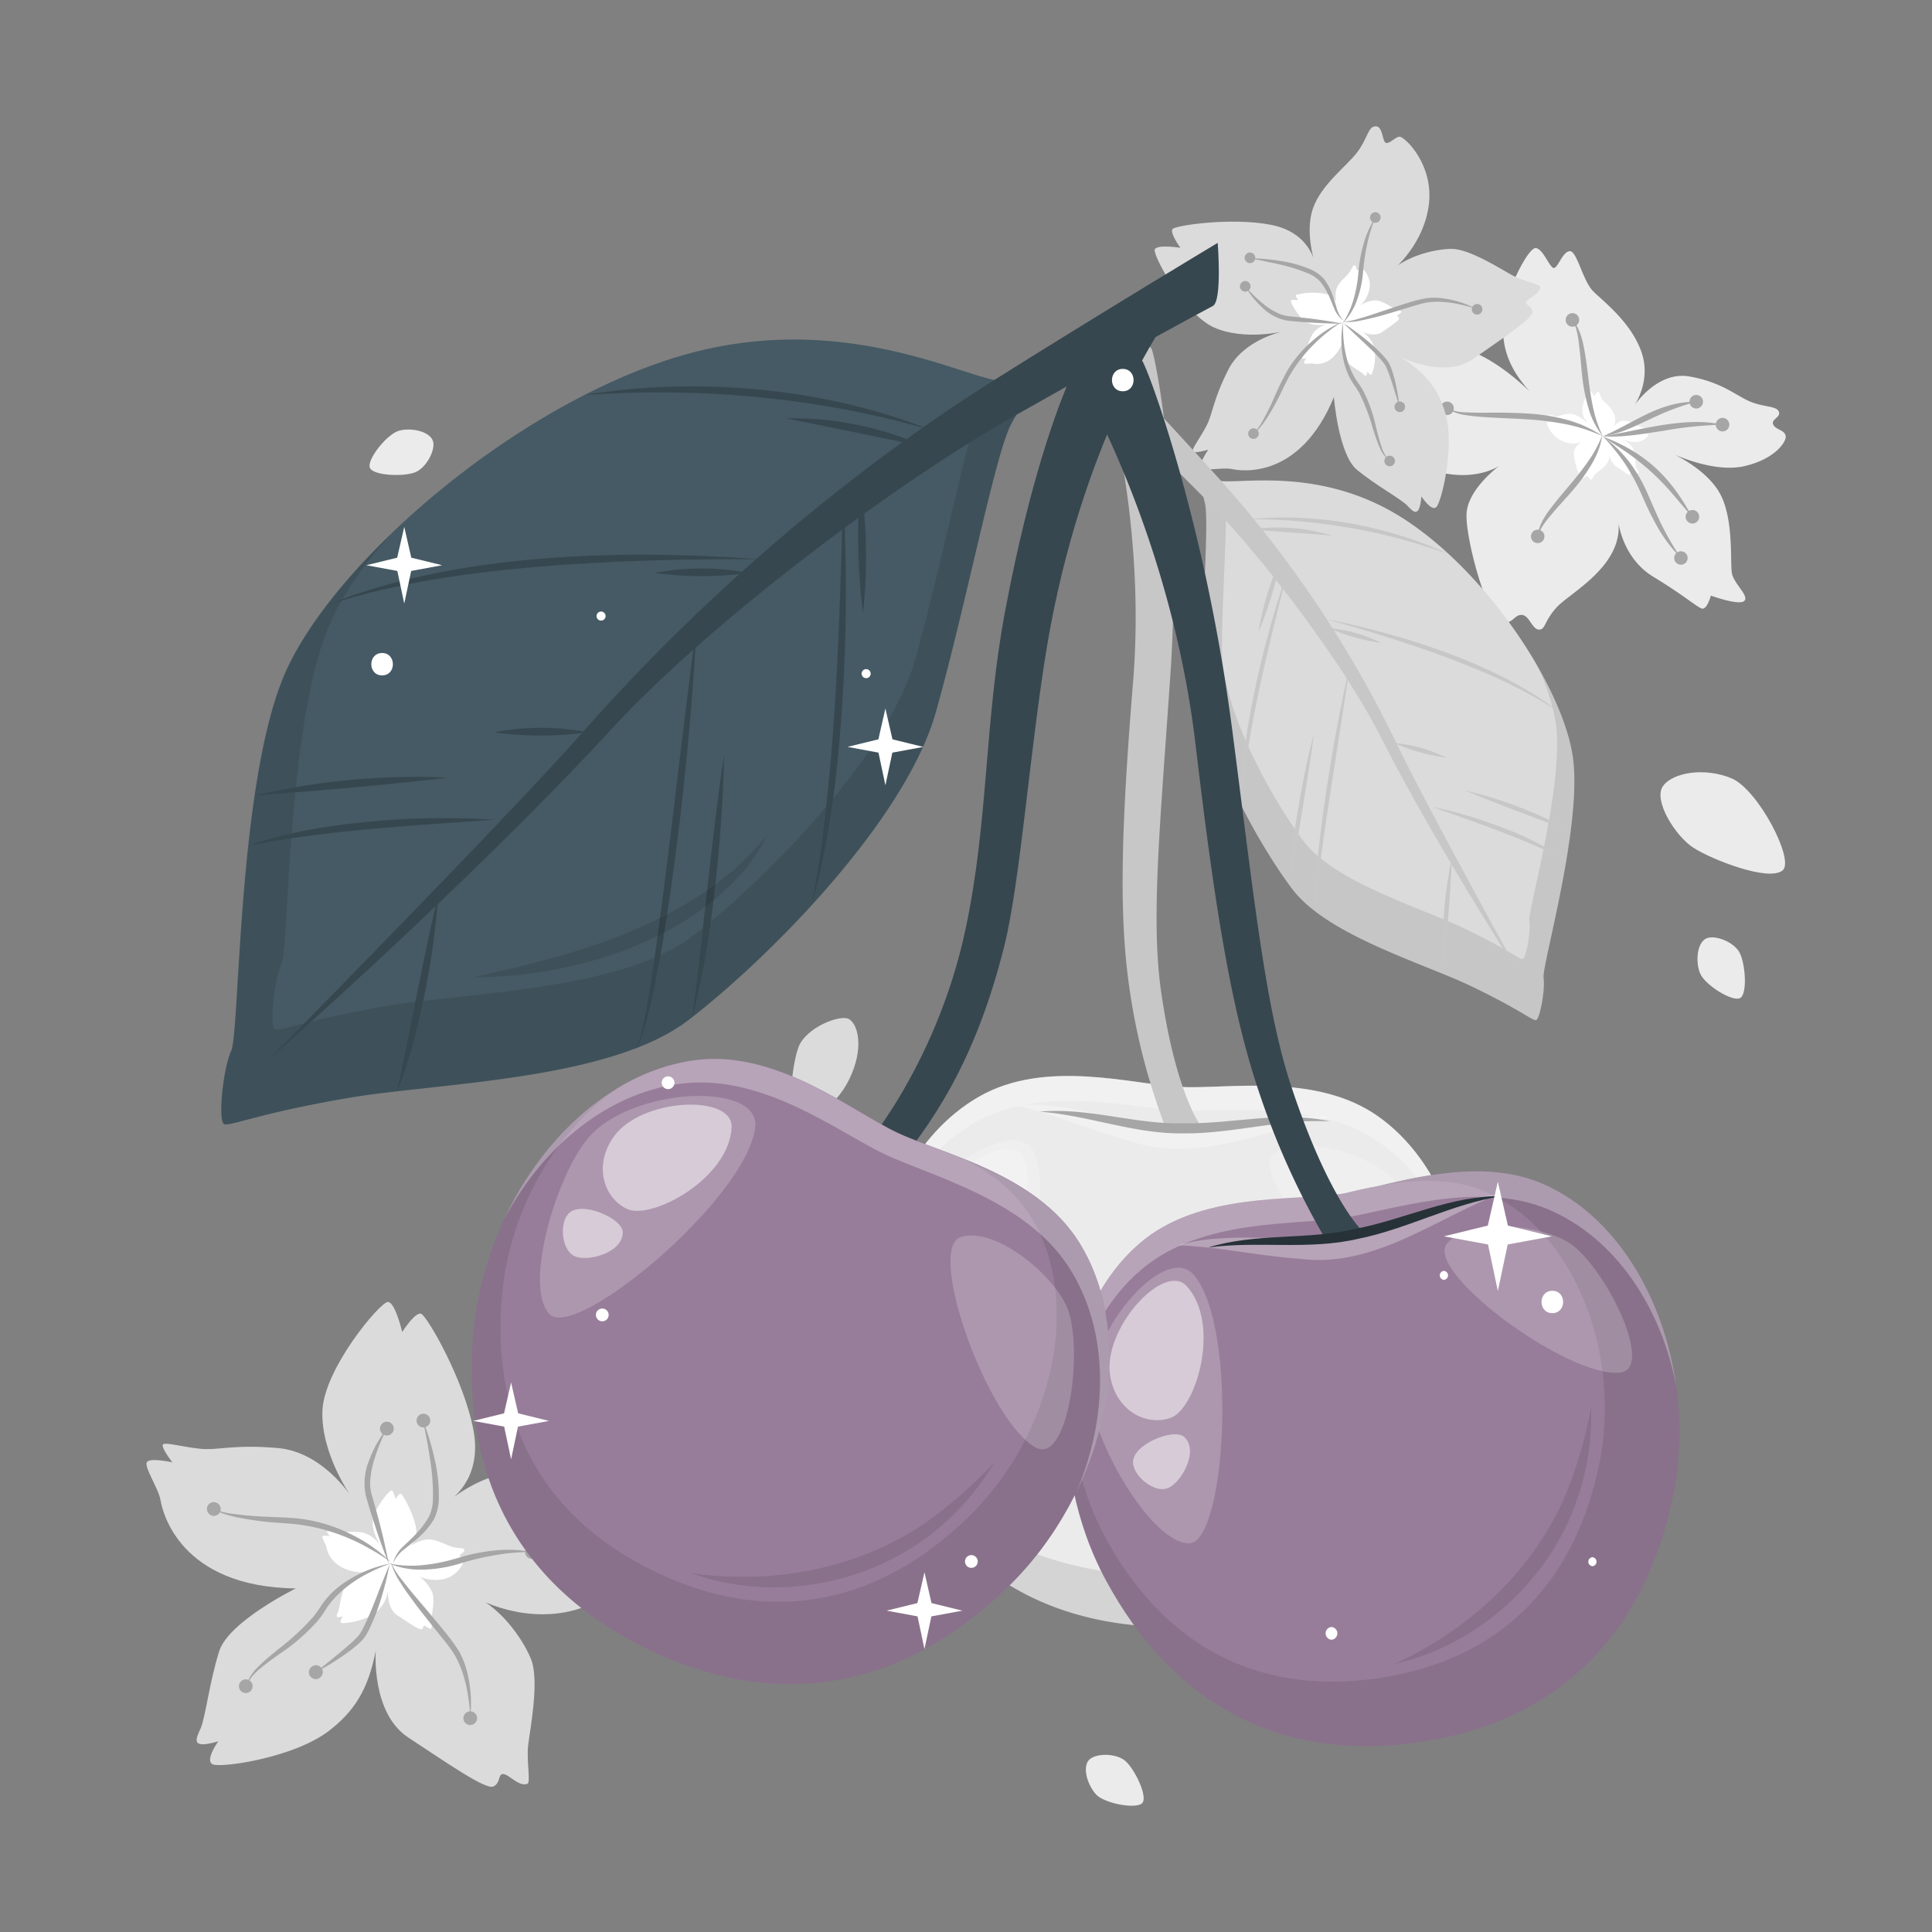 <svg xmlns="http://www.w3.org/2000/svg" viewBox="0 0 500 500"><rect x="0" y="0" width="500" height="500" fill="#808080" stroke="none"/><g id="freepik--background-complete--inject-366"><path d="M398.57,104s-7.86-8.68-16.35-12.47-16.64.39-21,1-7.89-2.3-9.45-1.52,2.68,7.31,2.68,7.31-5.87-.11-5.11,2.58A32.76,32.76,0,0,0,368,120.74c12.46,5.06,20-.17,20-.17s-8.19,6-8.46,12.44,5.05,25.61,8.4,27.43,3.58-1.16,5.69-1.3,2.79,3.65,4.58,3.79,1.31-2.13,4.73-5.83,16.76-10.43,15.95-21.68c0,0,1.1,9.08,9,13.86s11.3,7.87,12.59,8.22,2.3-3.36,2.3-3.36,7.27,2.66,8.63,1.38-2.66-4.42-3.18-7.11.5-13.38-2.82-20.13-12.51-10.85-12.51-10.85,10.44,5,18.4,3.24,11.19-6.39,10.82-7.92-2.5-1.47-3.2-2.86,2.08-1.87,1.43-3.38-3.85-1.08-7.46-2.6-7.24-5-15.67-6.48-14.35,7.67-14.35,7.67,4.6-6.35,1.94-14-9.74-13-12.46-15.68S408.1,64.84,406.25,65s-2.92,4-4,4.34-2.69-4.7-4.7-5.14-7.83,11.39-8.36,17.2S388.42,94.55,398.57,104Z" style="fill:#ebebeb"></path><path d="M411.77,110.38a14,14,0,0,0-3.8-2.9c-2-.88-3.87.09-4.89.24s-1.83-.54-2.19-.35.62,1.69.62,1.69-1.36,0-1.19.6a7.62,7.62,0,0,0,4.35,4.61c2.9,1.18,4.64,0,4.64,0s-1.91,1.39-2,2.9,1.18,6,2,6.37.84-.27,1.33-.3.64.85,1.06.88.31-.5,1.1-1.36,3.89-2.42,3.71-5a4.73,4.73,0,0,0,2.08,3.22c1.83,1.11,2.63,1.83,2.93,1.91s.53-.78.53-.78,1.69.61,2,.32-.62-1-.74-1.65.12-3.11-.66-4.68a6.6,6.6,0,0,0-2.9-2.52,8,8,0,0,0,4.27.75c1.85-.42,2.6-1.49,2.52-1.84s-.58-.34-.75-.67.49-.43.34-.78-.9-.25-1.74-.61a11.72,11.72,0,0,0-3.64-1.5c-2-.35-3.34,1.78-3.34,1.78a3.82,3.82,0,0,0,.46-3.26,9.65,9.65,0,0,0-2.9-3.64c-.63-.62-1-2.46-1.41-2.42s-.67.93-.93,1-.63-1.09-1.09-1.19-1.82,2.64-1.95,4S409.41,108.19,411.77,110.38Z" style="fill:#fff"></path><path d="M414.82,112.92a32.25,32.25,0,0,1-2.51-7.35c-.55-2.52-.93-5.08-1.24-7.66s-.62-5.19-1.12-7.8-1.21-5.31-3-7.31c1.28,2.32,1.52,4.92,1.83,7.49s.46,5.19.78,7.81a45.59,45.59,0,0,0,1.62,7.78A20.45,20.45,0,0,0,414.82,112.92Z" style="fill:#a6a6a6"></path><path d="M408.66,82.46a1.75,1.75,0,1,0-1.37,2.05A1.75,1.75,0,0,0,408.66,82.46Z" style="fill:#a6a6a6"></path><path d="M414.69,112.58a32.56,32.56,0,0,1-3.69,6.83c-1.47,2.12-3.09,4.14-4.77,6.13s-3.39,4-5,6.12-3.07,4.5-3.31,7.17c.83-2.52,2.57-4.46,4.24-6.43s3.5-3.87,5.19-5.89A44.89,44.89,0,0,0,412,120,20.72,20.72,0,0,0,414.69,112.58Z" style="fill:#a6a6a6"></path><path d="M396.54,137.81a1.74,1.74,0,1,0,2.44-.4A1.75,1.75,0,0,0,396.54,137.81Z" style="fill:#a6a6a6"></path><path d="M414.78,113c2.23,1.43,4.44,2.84,6.58,4.33a64.77,64.77,0,0,1,6.06,4.86,63.42,63.42,0,0,1,5.4,5.59c1.69,2,3.37,4,5.18,6-1.34-2.28-2.68-4.55-4.25-6.7a40.07,40.07,0,0,0-5.31-6,39.14,39.14,0,0,0-6.45-4.73A42.84,42.84,0,0,0,414.78,113Z" style="fill:#a6a6a6"></path><path d="M439.09,132.37a1.75,1.75,0,1,1-2.46.28A1.75,1.75,0,0,1,439.09,132.37Z" style="fill:#a6a6a6"></path><path d="M414.82,112.92a57,57,0,0,1,5.86,7.29,56.29,56.29,0,0,1,4.35,8.2,81.51,81.51,0,0,0,4.21,8.48,39.34,39.34,0,0,0,5.78,7.53,77.77,77.77,0,0,1-4.74-8.1c-1.39-2.77-2.59-5.65-3.87-8.54a41,41,0,0,0-4.77-8.26A33.84,33.84,0,0,0,414.82,112.92Z" style="fill:#a6a6a6"></path><path d="M436.46,143.43A1.74,1.74,0,1,1,434,143,1.75,1.75,0,0,1,436.46,143.43Z" style="fill:#a6a6a6"></path><path d="M414.82,112.92a29.79,29.79,0,0,0-4.55-2.55,21.39,21.39,0,0,0-2.45-1,24.12,24.12,0,0,0-2.5-.78A50.48,50.48,0,0,0,395,107c-3.47-.21-6.94-.23-10.38-.19-1.73,0-3.44,0-5.15-.1a12.49,12.49,0,0,1-5-1.06,11.43,11.43,0,0,0,4.89,1.79c1.72.27,3.46.42,5.19.53,3.46.24,6.91.3,10.33.54a73.42,73.42,0,0,1,10.16,1.24A43.67,43.67,0,0,1,414.82,112.92Z" style="fill:#a6a6a6"></path><path d="M374.23,107.39a1.74,1.74,0,1,1,2-1.48A1.73,1.73,0,0,1,374.23,107.39Z" style="fill:#a6a6a6"></path><path d="M414.82,112.92c5.25.34,10.46-.66,15.56-1.41a101.92,101.92,0,0,1,15.42-1.6c-5.15-1.17-10.52-.68-15.66.1-2.57.42-5.13.92-7.67,1.44S417.4,112.51,414.82,112.92Z" style="fill:#a6a6a6"></path><path d="M445.87,111.65a1.75,1.75,0,1,0-1.82-1.67A1.74,1.74,0,0,0,445.87,111.65Z" style="fill:#a6a6a6"></path><path d="M414.82,112.92a26.93,26.93,0,0,0,6.28-1.77c2-.8,4-1.77,5.9-2.66s3.87-1.78,5.86-2.54,4-1.39,6.12-2a25,25,0,0,0-6.48.85,35.67,35.67,0,0,0-6.14,2.3C422.43,109,418.8,111.17,414.82,112.92Z" style="fill:#a6a6a6"></path><path d="M439.47,105.65a1.75,1.75,0,1,0-2.16-1.19A1.75,1.75,0,0,0,439.47,105.65Z" style="fill:#a6a6a6"></path><path d="M116,388.53s9-5.23,6.53-18.39S110.52,340.61,109,340s-4.91,4.72-4.91,4.72-1.78-7.74-3.71-7.78-16.53,17.22-16.94,28.2,7.29,21.93,7.29,21.93-7.3-11.32-18.85-12.32-15.44.66-20.05.19-8.84-1.72-9.62-1.15,2.41,4.67,2.41,4.67-5.56-1.26-6.55-.13,2.95,6.81,3.47,9.9,5,22.47,35,22.86c0,0-17.32,8.53-19.79,16.19s-3.61,17.29-4.82,20-2.81,5.54,4.56,3.37c0,0-3.56,4.94-1.46,5.95s21-1.65,30.11-8.67c6.44-4.95,10.17-10.6,12.11-20.78,0,0-1.28,16.17,8.43,22.53s20,13.59,22,12.66,1.12-3.43,2.66-3.21,4,3.34,6.15,2.52c.91-.33-.27-6,.2-10s3-16.71.71-22.35-8.67-14.24-15.57-16.5c0,0,11.81,7.37,25.75,4.17s19-16.41,18.28-17.77-3.24-2-3.6-3.35,4.84-3,3.85-5.32-4.69-.86-10.44-2.52-14.52-7.22-23-6.81S116,388.53,116,388.53Z" style="fill:#dbdbdb"></path><path d="M105.76,400.47s2.57-1.49,1.87-5.25-3.42-8.45-3.86-8.63-1.41,1.35-1.41,1.35-.5-2.21-1.06-2.22-4.72,4.92-4.84,8.07,2.08,6.27,2.08,6.27-2.08-3.24-5.39-3.53-4.41.19-5.73.06a13.94,13.94,0,0,0-2.75-.33c-.23.16.69,1.34.69,1.34s-1.6-.37-1.88,0,.85,1.95,1,2.83,1.42,6.43,10,6.54c0,0-4.95,2.44-5.66,4.63s-1,4.94-1.38,5.71-.8,1.58,1.31,1c0,0-1,1.42-.42,1.7s6-.47,8.61-2.48a8.75,8.75,0,0,0,3.47-5.94s-.37,4.63,2.41,6.44,5.73,3.89,6.29,3.63.32-1,.76-.92,1.13.95,1.76.72c.26-.1-.08-1.71.06-2.87s.85-4.78.2-6.39-2.48-4.07-4.45-4.72a10.63,10.63,0,0,0,7.36,1.19c4-.91,5.44-4.69,5.23-5.08s-.93-.57-1-1,1.39-.85,1.1-1.52-1.34-.25-3-.72-4.15-2.07-6.58-1.95A9.58,9.58,0,0,0,105.76,400.47Z" style="fill:#fff"></path><path d="M101.69,404.64a9.5,9.5,0,0,1,3.19-3.88c1.31-1.09,2.71-2.13,4-3.35a19.41,19.41,0,0,0,3.36-4.12,12.4,12.4,0,0,0,1.33-5.3,42.43,42.43,0,0,0-1.1-10.41,66.87,66.87,0,0,0-3-9.94c.32,1.7.67,3.38,1,5.08s.61,3.38.85,5.07a57.73,57.73,0,0,1,.73,10.12,11.33,11.33,0,0,1-1.05,4.64,22.66,22.66,0,0,1-2.94,4c-1.12,1.26-2.4,2.39-3.64,3.61A9,9,0,0,0,101.69,404.64Z" style="fill:#a6a6a6"></path><path d="M100.12,369.71a30,30,0,0,0-4.53,8.07,15.57,15.57,0,0,0-.89,9.42c.86,3,1.76,5.86,2.73,8.78s2,5.78,3.17,8.64q-.87-4.53-2-9c-.74-3-1.61-6-2.41-8.85a11,11,0,0,1-.31-4.26,22,22,0,0,1,.86-4.36A51.24,51.24,0,0,1,100.12,369.71Z" style="fill:#a6a6a6"></path><path d="M137.68,401.67a31.58,31.58,0,0,0-9.46-.42,47.93,47.93,0,0,0-9.34,1.83,46.71,46.71,0,0,1-9,1.92,29.36,29.36,0,0,1-9.25-.38,21.45,21.45,0,0,0,9.33,1.58,35.67,35.67,0,0,0,9.4-1.65,71.44,71.44,0,0,1,9-2.11A53.42,53.42,0,0,1,137.68,401.67Z" style="fill:#a6a6a6"></path><path d="M121.7,444.28a32.84,32.84,0,0,0-.81-11.58,21.56,21.56,0,0,0-2.19-5.51,52,52,0,0,0-3.46-4.74c-2.43-3-4.92-5.94-7.4-8.86q-1.87-2.19-3.62-4.47a22,22,0,0,1-3.08-4.83,18.85,18.85,0,0,0,2.46,5.26c1,1.63,2.16,3.21,3.31,4.77,2.28,3.12,4.74,6.08,7.12,9.09a55.36,55.36,0,0,1,3.42,4.52,24.19,24.19,0,0,1,2.3,5.1,34.51,34.51,0,0,1,1.32,5.53A45.28,45.28,0,0,1,121.7,444.28Z" style="fill:#a6a6a6"></path><path d="M101.14,404.63a31.46,31.46,0,0,0-11.68,4.74,21.73,21.73,0,0,0-6.76,6.83,26.53,26.53,0,0,1-1.81,2.44A64.9,64.9,0,0,1,71.78,427c-1.61,1.33-3.25,2.65-4.75,4.15a12.77,12.77,0,0,0-3.45,5.26,13.73,13.73,0,0,1,3.94-4.72c1.58-1.34,3.27-2.56,5-3.77a51.23,51.23,0,0,0,9.58-8.3A23.16,23.16,0,0,0,84,417a22,22,0,0,1,1.76-2.47,26.68,26.68,0,0,1,4.43-4.19,33.07,33.07,0,0,1,5.24-3.26A41.06,41.06,0,0,1,101.14,404.63Z" style="fill:#a6a6a6"></path><path d="M101.14,404.29a38.55,38.55,0,0,0-10-7.07,40.74,40.74,0,0,0-11.7-3.91c-4.12-.71-8.2-.59-12.22-.87-2-.11-4-.28-6-.55a20.12,20.12,0,0,1-5.88-1.35,9.46,9.46,0,0,0,2.79,1.29c1,.32,2,.57,3,.81,2,.42,4,.72,6.06,1,4.07.57,8.17.49,12.07,1.21a49.32,49.32,0,0,1,11.46,3.46A47,47,0,0,1,96,401,45.67,45.67,0,0,1,101.14,404.29Z" style="fill:#a6a6a6"></path><path d="M100.83,404.82c-1.11,2.72-2.2,5.44-3.25,8.15s-2.13,5.44-3.41,8a18.65,18.65,0,0,1-1,1.82,9.39,9.39,0,0,1-1.35,1.52c-1,1-2.13,1.93-3.23,2.87l-6.79,5.55a63,63,0,0,0,7.52-4.6,39.49,39.49,0,0,0,3.5-2.75,10.21,10.21,0,0,0,1.59-1.73,19.24,19.24,0,0,0,1.15-2,56.66,56.66,0,0,0,3.17-8.28A76.24,76.24,0,0,0,100.83,404.82Z" style="fill:#a6a6a6"></path><path d="M120.47,443.39a1.77,1.77,0,1,0,2.46,2.55,1.77,1.77,0,1,0-2.46-2.55Z" style="fill:#a6a6a6"></path><path d="M54.07,389.26a1.78,1.78,0,0,0,0,2.51,1.77,1.77,0,1,0,2.55-2.46A1.78,1.78,0,0,0,54.07,389.26Z" style="fill:#a6a6a6"></path><path d="M80.55,431.45A1.77,1.77,0,1,0,83,434a1.77,1.77,0,1,0-2.46-2.55Z" style="fill:#a6a6a6"></path><path d="M62.35,435.14a1.77,1.77,0,1,0,2.51,0A1.77,1.77,0,0,0,62.35,435.14Z" style="fill:#a6a6a6"></path><path d="M136.45,400.4a1.77,1.77,0,1,0,2.5.05A1.76,1.76,0,0,0,136.45,400.4Z" style="fill:#a6a6a6"></path><path d="M98.89,368.43a1.78,1.78,0,1,0,2.51.05A1.77,1.77,0,0,0,98.89,368.43Z" style="fill:#a6a6a6"></path><path d="M108.35,366.37a1.77,1.77,0,1,0,2.46,2.55,1.77,1.77,0,1,0-2.46-2.55Z" style="fill:#a6a6a6"></path><path d="M340.29,68.12s-1.18-7.93-11.32-9.93-24.62.13-25.49,1.06,2,4.87,2,4.87-6.06-.94-6.64.43,7.63,16.79,15.4,20.22,17.82,1,17.82,1-10.22,2-14.23,10-3.94,11.26-5.6,14.44-3.76,5.85-3.58,6.57,4.05-.39,4.05-.39-2.5,3.63-2,4.66,5.73-.17,8.1.34,17.54,2.86,26.41-18.6c0,0,1.17,14.87,6,18.83s11.37,7.53,12.94,9.17,3.17,3.59,3.72-2.32c0,0,2.53,4,3.85,2.76s4.82-15.53,2.39-24.09c-1.71-6-4.7-10.33-11.45-14.63,0,0,11.24,5.54,18.58.39s15.48-10.5,15.37-12.16S394.45,79,395.05,78s3.52-1.89,3.57-3.7c0-.75-4.37-1.52-7.14-3s-11.14-6.92-15.84-6.89-12.7,2.15-16.29,6.45c0,0,8.66-6.37,10.35-17.29s-6.33-18.34-7.52-18.2-2.36,1.76-3.43,1.63S358,32.63,356,32.68s-2,3.12-4.79,6.77S341.9,47.8,339.77,54,340.29,68.12,340.29,68.12Z" style="fill:#dbdbdb"></path><path d="M346,78.85A3.73,3.73,0,0,0,342.71,76a17.57,17.57,0,0,0-7.29.3c-.25.27.57,1.4.57,1.4s-1.73-.27-1.9.12,2.18,4.8,4.41,5.78a9.28,9.28,0,0,0,5.09.3s-2.92.57-4.07,2.86-1.12,3.22-1.6,4.13a11.69,11.69,0,0,0-1,1.88c.05.21,1.15-.11,1.15-.11s-.71,1-.56,1.34,1.64-.05,2.32.09,5,.82,7.55-5.32c0,0,.34,4.25,1.71,5.39s3.25,2.15,3.7,2.62.91,1,1.07-.66c0,0,.72,1.13,1.1.79a12.2,12.2,0,0,0,.68-6.9,6.78,6.78,0,0,0-3.27-4.18s3.21,1.59,5.31.11,4.43-3,4.4-3.48-.62-.51-.44-.8,1-.54,1-1.06c0-.21-1.25-.44-2-.86s-3.19-2-4.53-2a6.85,6.85,0,0,0-4.66,1.84,8.28,8.28,0,0,0,3-4.94c.48-3.13-1.81-5.25-2.16-5.21s-.67.5-1,.47-.22-1.24-.78-1.23-.56.89-1.37,1.94-2.67,2.39-3.27,4.16A7.41,7.41,0,0,0,346,78.85Z" style="fill:#fff"></path><path d="M347.78,83a7.28,7.28,0,0,1-1.87-3.4c-.41-1.25-.76-2.55-1.27-3.81a15,15,0,0,0-2-3.59,9.75,9.75,0,0,0-3.43-2.47,32.19,32.19,0,0,0-7.79-2.18,50.77,50.77,0,0,0-8-.71c1.31.26,2.61.48,3.91.77s2.6.53,3.88.84a44.2,44.2,0,0,1,7.47,2.36,9,9,0,0,1,3,2.08,18.35,18.35,0,0,1,2.05,3.27c.58,1.16,1,2.41,1.55,3.65A6.93,6.93,0,0,0,347.78,83Z" style="fill:#a6a6a6"></path><path d="M322.26,74.1a23.33,23.33,0,0,0,4.5,5.56A12,12,0,0,0,333.27,83c2.39.24,4.71.42,7.08.55s4.72.21,7.1.2q-3.49-.67-7-1.13c-2.34-.32-4.74-.55-7-.8a8.47,8.47,0,0,1-3.15-1A17,17,0,0,1,327.36,79,38.84,38.84,0,0,1,322.26,74.1Z" style="fill:#a6a6a6"></path><path d="M355.94,56.29a24.18,24.18,0,0,0-3,6.67,37.69,37.69,0,0,0-1.36,7.22,35.52,35.52,0,0,1-1.2,7,22.63,22.63,0,0,1-2.92,6.53,16.58,16.58,0,0,0,3.8-6.25,27.41,27.41,0,0,0,1.51-7.21,54.9,54.9,0,0,1,1.07-7.09A40.63,40.63,0,0,1,355.94,56.29Z" style="fill:#a6a6a6"></path><path d="M382,79.93a25.39,25.39,0,0,0-8.55-2.72,16.72,16.72,0,0,0-4.58,0,39.69,39.69,0,0,0-4.39,1.13c-2.85.88-5.66,1.83-8.47,2.78-1.41.48-2.82.92-4.24,1.32a17.43,17.43,0,0,1-4.35.83,15,15,0,0,0,4.48-.26c1.47-.29,2.92-.64,4.37-1,2.89-.75,5.72-1.67,8.56-2.52,1.4-.42,2.85-.89,4.22-1.16a18.84,18.84,0,0,1,4.32-.19,26.71,26.71,0,0,1,4.34.63A36.39,36.39,0,0,1,382,79.93Z" style="fill:#a6a6a6"></path><path d="M347.61,83.36a24.34,24.34,0,0,0,.07,9.73,18.42,18.42,0,0,0,1.64,4.69,21,21,0,0,0,1.33,2.12,19.36,19.36,0,0,1,1.23,2,50,50,0,0,1,3.39,8.93c.5,1.54,1,3.09,1.62,4.6a10,10,0,0,0,2.8,4,10.48,10.48,0,0,1-2.27-4.18c-.51-1.51-.9-3.07-1.29-4.64a38.54,38.54,0,0,0-3.21-9.24,17.08,17.08,0,0,0-1.32-2.12,18.84,18.84,0,0,1-1.27-2,21,21,0,0,1-1.74-4.37,25.47,25.47,0,0,1-.84-4.69A31,31,0,0,1,347.61,83.36Z" style="fill:#a6a6a6"></path><path d="M347.37,83.26a29.86,29.86,0,0,0-7.93,5.15,31.62,31.62,0,0,0-6.15,7.28,91.12,91.12,0,0,0-4.12,8.52c-.66,1.42-1.35,2.82-2.12,4.18a15.6,15.6,0,0,1-2.65,3.83,7.2,7.2,0,0,0,1.72-1.63c.51-.61,1-1.25,1.43-1.9.88-1.31,1.67-2.68,2.44-4.06,1.56-2.76,2.68-5.72,4.31-8.32a38.19,38.19,0,0,1,5.77-7.23,34.23,34.23,0,0,1,3.48-3.1A35.27,35.27,0,0,1,347.37,83.26Z" style="fill:#a6a6a6"></path><path d="M347.66,83.63c1.63,1.58,3.28,3.13,4.93,4.67s3.29,3.08,4.75,4.73a13.27,13.27,0,0,1,1,1.25,7,7,0,0,1,.7,1.4c.43,1,.77,2.08,1.14,3.14l2,6.46a50.85,50.85,0,0,0-1.15-6.71,30.5,30.5,0,0,0-1-3.31,7.85,7.85,0,0,0-.79-1.63,13.63,13.63,0,0,0-1.09-1.39,44.06,44.06,0,0,0-5-4.64A58.58,58.58,0,0,0,347.66,83.63Z" style="fill:#a6a6a6"></path><path d="M381,80.56a1.37,1.37,0,0,0,1.79.75,1.37,1.37,0,1,0-1.79-.75Z" style="fill:#a6a6a6"></path><path d="M323.13,112.74a1.37,1.37,0,1,0,.75-1.79A1.38,1.38,0,0,0,323.13,112.74Z" style="fill:#a6a6a6"></path><path d="M361,105.8a1.37,1.37,0,1,0,.75-1.79A1.38,1.38,0,0,0,361,105.8Z" style="fill:#a6a6a6"></path><path d="M358.42,119.91a1.37,1.37,0,0,0,2.54-1,1.37,1.37,0,1,0-2.54,1Z" style="fill:#a6a6a6"></path><path d="M354.67,56.81a1.37,1.37,0,1,0,.75-1.79A1.37,1.37,0,0,0,354.67,56.81Z" style="fill:#a6a6a6"></path><path d="M321,74.62a1.37,1.37,0,0,0,1.79.75,1.37,1.37,0,1,0-1.79-.75Z" style="fill:#a6a6a6"></path><path d="M322.22,67.24a1.37,1.37,0,1,0,.75-1.78A1.37,1.37,0,0,0,322.22,67.24Z" style="fill:#a6a6a6"></path><path d="M441.5,242.91c2.16-1.12,7.21.81,8.7,3.62s2.1,10.72.12,11.77-9.21-3.44-10.38-6.49S439.19,244.11,441.5,242.91Z" style="fill:#ebebeb"></path><path d="M281.78,455.53c1.59-1.84,7-1.89,9.42.17s5.89,9.2,4.44,10.9-9.83.18-12-2.22S280.07,457.5,281.78,455.53Z" style="fill:#ebebeb"></path><path d="M112,114c.87,2.27-1.62,7.07-4.57,8.24s-10.89.89-11.71-1.2,4.45-8.76,7.6-9.59S111,111.6,112,114Z" style="fill:#ebebeb"></path><path d="M205.33,289.05c2.22,2.79,10.48-1.61,14.44-9.71s2.27-14.28-.05-15.6S208.48,266,206.65,271,204,287.34,205.33,289.05Z" style="fill:#dbdbdb"></path><path d="M461.39,225.21c3.05-2.74-6.41-20.92-13.29-23.79s-15.2-1.56-17.74,2.05,3.15,12.87,7.91,15.94S457.93,228.32,461.39,225.21Z" style="fill:#ebebeb"></path><path d="M228.86,366c10,31.72,32.39,53.07,69.45,54.95s61.51-17.11,74.64-47.66,6.44-68.23-16.23-84.34c-16.12-11.45-39.19-7-51.35-7.65s-34.66-7.34-51.84,2.43C229.33,297.46,218.86,334.28,228.86,366Z" style="fill:#ebebeb"></path><path d="M225.32,335.27A82.7,82.7,0,0,0,228.86,366c10,31.72,32.39,53.07,69.45,54.95s61.51-17.11,74.64-47.66a82.9,82.9,0,0,0,6.62-30.21A73.94,73.94,0,0,1,373.22,368c-13,28.71-37.2,41.91-74.26,40s-59.75-17.44-69.83-47.33A73.79,73.79,0,0,1,225.32,335.27Z" style="opacity:0.1"></path><path d="M225.17,337.58c1.88-20.33,11.88-38.83,28-47.54,17.17-9.25,39.23-3.33,51.4-2.71s35.71-3,51.87,7.94c15.15,10.28,23.23,29.7,23,50.11,1.33-22.83-6.71-45-22.76-56.44s-39.19-7-51.35-7.65-34.66-7.34-51.84,2.43S226.16,314.73,225.17,337.58Z" style="fill:#fff;opacity:0.3"></path><path d="M267.56,298.24c7.13,16.05-11,67.53-19.85,64.77s-15.6-29.41-13.84-41.34C236.26,305.44,262.93,287.81,267.56,298.24Z" style="fill:#fff;opacity:0.2"></path><path d="M264.9,299.51c4.51,10.16-6.54,25.87-12.43,25.93-5.48.06-10.61-5.08-9.5-12.64C244.49,302.52,262,292.9,264.9,299.51Z" style="fill:#fff;opacity:0.2"></path><path d="M366.21,339.17c-13.21-1.25-43.59-34.59-36.57-40.38s25.78.29,31.24,6.75C368.3,314.34,374.8,340,366.21,339.17Z" style="fill:#fff;opacity:0.2"></path><path d="M344.3,289.13c-13.56-1.68-27.31,3.22-40.77,2.88-9.62-.86-20.38-4.49-30-5.63a46.13,46.13,0,0,0-10.5-.31c10.17,2.4,19.53,6.6,29.62,9.31,17.4,5.76,34.74-3,51.7-6.25Z" style="fill:#fff;opacity:0.3"></path><path d="M282.82,87.89s14.3,41,10.42,88.56c-3.23,39.59-3.64,61.31-.85,79.95A166.34,166.34,0,0,0,301.34,291a50.82,50.82,0,0,0,9.58.63s-6.57-8.28-10.41-34.9c-2.7-18.73-.3-42.83,2.35-81.61,3.3-48-3.95-83.42-4.87-84.94C297,88.47,283.11,86.14,282.82,87.89Z" style="fill:#c7c7c7"></path><path d="M268.93,287.71c12.6-1.23,25,3.39,37.52,3,12.47.2,25.31-3.32,37.73-.5-12.71-.7-25,3.21-37.72,3.11-12.89.26-24.83-4.74-37.53-5.63Z" style="fill:#a6a6a6"></path><path d="M314.83,124.31c4.71,1.44,26.32-4.24,48.31,9.86s41.81,44.44,44,62.39S399,250,399.47,253.08s-1,10.92-2,10.94-4.61-3-16.9-8.87S343.36,242,334.37,230,311,192.26,311,175.14s2-40.34.8-45.09a29.48,29.48,0,0,0-2.71-7.31S309.22,122.59,314.83,124.31Z" style="fill:#dbdbdb"></path><path d="M309.1,122.74a29.7,29.7,0,0,1,2.72,7.31c1.19,4.75-.82,28-.81,45.08S325.37,218,334.37,230s33.89,19.33,46.19,25.18S396.42,264,397.47,264s2.46-7.83,2-10.94,9.87-38.57,7.67-56.52c-.85-7-4.37-15.87-9.67-24.92a53.05,53.05,0,0,1,5.23,15.9c2,16.15-7.33,48-6.91,50.83s-.86,9.82-1.8,9.84-4.15-2.72-15.21-8-33.44-11.85-41.53-22.64-21-33.91-21-49.31S318,132,317,127.73c-.31-1.25-.65-2.32-1-3.22a6.29,6.29,0,0,1-1.16-.2C309.22,122.59,309.1,122.74,309.1,122.74Z" style="opacity:0.1"></path><path d="M333.3,147.54A262.65,262.65,0,0,0,325,177.35c-2.13,10.08-3.88,20.34-3.85,30.67q.19-1.92.36-3.84c2.26-19.16,7.12-38,11.76-56.64Z" style="fill:#c7c7c7"></path><path d="M349.34,172.06a453.41,453.41,0,0,0-8.12,48c-.49,5.38-1.17,10.84-.55,16.23-.17-5.41.77-10.77,1.43-16.12,2.13-15.45,5.06-32.68,7.24-48.12Z" style="fill:#c7c7c7"></path><path d="M333.91,229.36c1.86-12.76,4.46-26.67,6.14-39.45-1.73,6.44-3,13-4.12,19.56a138.22,138.22,0,0,0-2,19.89Z" style="fill:#c7c7c7"></path><path d="M375,143.45c-15.66-7.3-34.46-10.85-51.68-9.07A150.41,150.41,0,0,1,375,143.45Z" style="fill:#c7c7c7"></path><path d="M403.82,184.5c-16.35-12.76-40.65-20.26-60.86-24.33,9.24,2.52,18.46,5.38,27.51,8.55,11.54,4.17,23.12,8.92,33.35,15.78Z" style="fill:#c7c7c7"></path><path d="M405.37,222.63a76.58,76.58,0,0,0-16.7-8.5,120.71,120.71,0,0,0-18-5.35c11.55,4.21,23.71,8.25,34.66,13.85Z" style="fill:#c7c7c7"></path><path d="M406.5,215.07a107.34,107.34,0,0,0-27.3-10.49c8.85,3.7,18.28,7.19,27.3,10.49Z" style="fill:#c7c7c7"></path><path d="M373.74,252.2c.56-9.77,1.67-20.43,2-30.21a115.1,115.1,0,0,0-2.08,15,81,81,0,0,0,0,15.18Z" style="fill:#c7c7c7"></path><path d="M357.48,166.4A36.64,36.64,0,0,0,344,162.59a51.12,51.12,0,0,0,13.52,3.81Z" style="fill:#c7c7c7"></path><path d="M374.28,196.1a36.54,36.54,0,0,0-13.51-3.81,51,51,0,0,0,13.51,3.81Z" style="fill:#c7c7c7"></path><path d="M331.44,144.6a77.11,77.11,0,0,0-5.79,19.11,96.62,96.62,0,0,0,5.79-19.11Z" style="fill:#c7c7c7"></path><path d="M344.83,138.63a48.27,48.27,0,0,0-21.3-1.59c7,.52,14.29,1,21.3,1.59Z" style="fill:#c7c7c7"></path><path d="M289.29,95.49s-3.05,8.27-1.87,9.36,9.27,8.93,24.29,24.05,36,42.79,45.72,62c14.14,27.88,36.35,62.17,36.35,62.17S369.41,209,361.33,192.21A291.93,291.93,0,0,0,316,124.43C303.14,110.17,289.29,95.49,289.29,95.49Z" style="fill:#c7c7c7"></path></g><g id="freepik--Cherries--inject-366"><path d="M286.42,409.37c16.32,29.93,43.07,47,80.71,41.53s58.48-29.37,65.64-62.7-7-69.89-33-81.61c-18.48-8.33-40.81.67-53.15,2.46s-36.32-.52-51.66,12.7C273.34,340.35,270.09,379.46,286.42,409.37Z" style="fill:#987D9A"></path><path d="M432.77,388.2c-7.16,33.33-28,57.25-65.64,62.7s-64.39-11.6-80.71-41.53c-10.33-18.93-12.83-41.54-7.78-60.3a73.43,73.43,0,0,0,7.59,49.09c14.22,26.06,37.52,40.9,70.3,36.16s50.93-25.58,57.17-54.6-6.11-60.88-28.75-71.08c-9-4.05-19-3.39-28-1.76,12.43-2.92,28.74-6.64,42.82-.29C425.76,318.31,440,354.89,432.77,388.2Z" style="opacity:0.1"></path><path d="M356.83,306.91c-3.35.78-6.41,1.51-9.07,2C350.59,308.2,353.64,307.49,356.83,306.91Z" style="fill:#987D9A"></path><path d="M277.09,381.53c-2.14-20.82,4.26-41.41,18.76-53.35,15.43-12.7,38.79-11.11,51.15-12.89s35.33-10.09,53.74-2.28c17.27,7.35,29.24,25.28,33.09,45.85-3.18-23.23-15.67-44-34.06-52.27s-40.81.67-53.15,2.46-36.32-.52-51.66,12.7S273.56,358.35,277.09,381.53Z" style="fill:#fff;opacity:0.3"></path><path d="M309,330c11.54,13.8,8.2,69.64-1.33,69.42s-23.65-24.58-25.28-36.83C280.2,345.87,301.52,321,309,330Z" style="fill:#fff;opacity:0.2"></path><path d="M419.25,355.23c-13.54,1.36-50.68-26.16-44.77-33.38s26-4.8,32.76.62C416.44,329.85,428.05,354.35,419.25,355.23Z" style="fill:#fff;opacity:0.2"></path><path d="M387.31,309.24c-14,1-26.83,8.64-40.43,11-9.84,1-21.38-.48-31.33.28a47,47,0,0,0-10.62,1.77c10.7.4,20.95,2.77,31.62,3.5,18.64,2.35,34.35-9.92,50.76-16.51Z" style="fill:#fff;opacity:0.3"></path><path d="M307.07,332.8c9,9.78,2.52,31.82-4.13,34.15-6.19,2.17-14-1.7-15.6-10.68C285.11,344.05,301.22,326.45,307.07,332.8Z" style="fill:#fff;opacity:0.5"></path><path d="M306.5,371.9c4,3.75-1.06,12.41-4.69,13.36-3.39.9-8.4-3.22-8.59-6.72C293,373.78,303.92,369.45,306.5,371.9Z" style="fill:#fff;opacity:0.5"></path><path d="M360.77,430.64c19.86-9,36.83-24.87,45-45.27a114.85,114.85,0,0,0,6-21.18,65.87,65.87,0,0,1-5,27.57c-7.95,19.18-25.61,34.39-45.92,38.88Z" style="opacity:0.1"></path><path d="M279.53,98.73s23.48,39.64,29.9,94.12c5.34,45.33,9.66,69.9,16.56,90.25A202.11,202.11,0,0,0,342.63,320a48,48,0,0,0,9.88-1.51s-8.48-7.81-18.19-36.9c-6.83-20.47-9.64-48.17-15.39-92.46-7.12-54.89-22.08-94.3-23.35-95.79C294.17,91.64,279.44,96.7,279.53,98.73Z" style="fill:#37474f"></path><path d="M312.65,322.86C325,319,338.47,321,350.93,318c12.55-2.43,24.68-8.66,37.74-8.45-12.9,2-24.42,8.49-37.18,11.06-12.89,3-25.92.47-38.84,2.25Z" style="fill:#263238"></path><path d="M300.87,84.38S279.75,115,271,167.05c-4.51,27-6.89,60.92-11.1,77.81-7.55,30.22-18.83,46.14-29.33,58.76,0,0-3.24.23-9-4,0,0,20.56-22.45,28.38-59.46,5.9-27.92,4.79-53.55,10.21-82.21,9.63-50.86,21.31-70.14,22.8-71.36S301.3,82.44,300.87,84.38Z" style="fill:#37474f"></path><path d="M194.55,284.65c12.2,3.57,22,12.53,33.84,16.87,11.55,4.85,24.82,6.38,35.35,13.66-11.59-5.41-24.52-6.37-36.32-11.22-12.11-4.6-21.37-13.73-32.87-19.31Z" style="fill:#263238"></path><path d="M122.51,344.84c-3.15,35.17,10.08,65.24,45.64,82.2s67.27,8.35,92.61-16.23,34.17-64.24,18.52-89.29c-11.12-17.8-35.53-22.9-47.19-28.46s-31-21.34-51.8-18.78C151,277.86,125.66,309.68,122.51,344.84Z" style="fill:#987D9A"></path><path d="M260.76,410.81c-25.34,24.58-57,33.2-92.61,16.23s-48.79-47-45.64-82.2c2.42-27,17.94-52.09,38.31-63.86-16.52,10.82-28.87,31.7-30.88,54.15-2.76,30.68,8.79,56.91,39.81,71.72s58.69,7.28,80.79-14.17,29.81-56,16.16-77.9c-4.24-6.79-10.7-11.45-17.48-15,11,4.42,23.11,10.59,30.06,21.71C294.93,346.57,286.11,386.25,260.76,410.81Z" style="opacity:0.1"></path><path d="M178.88,407.14c21.58,3.05,44.43-1.28,62.2-14.17a114.43,114.43,0,0,0,16.39-14.68A66.83,66.83,0,0,1,243,395.44c-17.33,14.66-42.75,19.44-64.12,11.7Z" style="opacity:0.1"></path><path d="M130.5,315.49c10.14-19.16,27.49-33.22,46.85-35.16,20.6-2.07,39.8,12.75,51.48,18.32s36.23,11.64,47.6,29c10.65,16.27,10.64,38.61,2.12,58.54,10.63-21.84,11.81-46.89.73-64.62s-35.53-22.9-47.19-28.46-31-21.34-51.8-18.78S140.79,293.49,130.5,315.49Z" style="fill:#fff;opacity:0.3"></path><path d="M195.44,291.76c-2.22,18.5-46.72,55.61-53.31,48.27s1.76-35.3,9.84-45.22C163,281.31,196.88,279.72,195.44,291.76Z" style="fill:#fff;opacity:0.2"></path><path d="M189.34,291.75c-.6,13.28-20.82,24.17-27.15,21.09-5.91-2.87-8.63-11.11-3.41-18.59C165.9,284.06,189.74,283.11,189.34,291.75Z" style="fill:#fff;opacity:0.5"></path><path d="M161.17,318.85c.12,5.46-9.56,8-12.8,6.08-3-1.78-3.62-8.24-1.26-10.83C150.31,310.57,161.09,315.3,161.17,318.85Z" style="fill:#fff;opacity:0.5"></path><path d="M268.08,374.63c-12.44-6.62-28.6-51.7-19.36-54.51s25.16,10.81,27.86,19.37C280.27,351.14,276.17,378.93,268.08,374.63Z" style="fill:#fff;opacity:0.2"></path><path d="M259.54,98.58c-8.45.18-41.5-19.25-84.39-6.18s-89.74,54-101.72,82.6-11.38,92-13.6,96.94-3.5,18.48-1.78,19,9-2.85,32.06-6.79,67.57-4.47,88-20.12,56.1-51.44,64.08-79.72,15.47-67.56,19.65-74.86a50.73,50.73,0,0,1,7.88-10.81S269.62,98.36,259.54,98.58Z" style="fill:#455a64"></path><path d="M269.74,98.65a50.73,50.73,0,0,0-7.88,10.81c-4.18,7.3-11.67,46.58-19.65,74.86s-43.64,64.09-64.09,79.73-65,16.16-88,20.11-30.33,7.31-32,6.79-.44-14.08,1.78-19,1.63-68.3,13.6-96.94c4.67-11.15,14.62-24.17,27.57-36.67-7.35,8.29-13,16.51-16,23.84-10.77,25.76-10.24,82.75-12.22,87.19s-3.16,16.62-1.6,17.08,8.11-2.56,28.83-6.1,60.76-4,79.14-18.09,50.46-46.26,57.64-71.69,13.91-60.76,17.67-67.33a56.86,56.86,0,0,1,3.1-4.86,9.94,9.94,0,0,0,2,.21C269.61,98.36,269.74,98.65,269.74,98.65Z" style="opacity:0.1"></path><path d="M218.23,128.37a454.27,454.27,0,0,1-.2,53.09c-1.18,17.64-3.06,35.41-7.91,52.46.38-2.18.77-4.36,1.19-6.52,5.18-32.69,5.89-66,6.92-99Z" style="fill:#37474f"></path><path d="M180.32,161.4a775,775,0,0,1-8.91,83.11c-1.69,9.11-3.11,18.44-6.65,27.06,2.8-8.85,3.74-18.15,5.15-27.29,3.65-26.52,6.84-56.35,10.41-82.88Z" style="fill:#37474f"></path><path d="M179.16,263.25c2.87-21.94,5-46.13,8.21-68-.14,11.45-1.05,22.86-2.3,34.23s-2.93,22.73-5.91,33.8Z" style="fill:#37474f"></path><path d="M151.27,102.21c29.25-4.76,62-1.89,89.59,9.06-29-8.44-59.48-11.11-89.59-9.06Z" style="fill:#37474f"></path><path d="M84.53,156.62c33-13.47,76.59-14.56,111.87-11.89-16.44-.13-33,.31-49.42,1.34-21,1.52-42.35,4-62.45,10.55Z" style="fill:#37474f"></path><path d="M64.24,218.89c10.13-3.61,20.87-5.22,31.54-6.26a206.81,206.81,0,0,1,32.16-.5c-21,1.58-43,2.61-63.7,6.76Z" style="fill:#37474f"></path><path d="M65.89,205.88a184.22,184.22,0,0,1,50-4.64c-16.35,2-33.54,3.38-50,4.64Z" style="fill:#37474f"></path><path d="M102.74,282.45c3.62-16.39,6.75-34.53,10.68-50.85a200.28,200.28,0,0,1-3.55,25.8c-1.77,8.5-3.8,17-7.13,25.05Z" style="fill:#37474f"></path><path d="M169.51,148.28a62.64,62.64,0,0,1,24.1,0,87.62,87.62,0,0,1-24.1,0Z" style="fill:#37474f"></path><path d="M127.94,189.52a62.83,62.83,0,0,1,24.1,0,86.85,86.85,0,0,1-24.1,0Z" style="fill:#37474f"></path><path d="M222.66,124.38a131.88,131.88,0,0,1,.68,34.26,167,167,0,0,1-.68-34.26Z" style="fill:#37474f"></path><path d="M203.32,108.28a82.82,82.82,0,0,1,35.93,7.29c-11.82-2.4-24.06-5-35.93-7.29Z" style="fill:#37474f"></path><path d="M122.4,252.92c24.33-5.32,49.71-12,68.73-28.89a76.37,76.37,0,0,0,7.38-7.94,47,47,0,0,1-6,9.29c-16.33,19.09-45.69,27.63-70.15,27.54Z" style="opacity:0.1"></path><path d="M315.14,62.85s1.2,15.08-1.26,16.34-19.47,10.43-51.32,28.43S183.2,161.56,158.2,188.74c-36.32,39.48-89,85.8-89,85.8S130,213,151.13,189.13c38.32-43.34,78.42-73.34,106.37-90.9S315.14,62.85,315.14,62.85Z" style="fill:#37474f"></path><polygon points="401.61 319.96 390.19 322.07 387.64 334.1 385.1 322.07 373.68 319.96 385.05 317.18 387.64 305.82 390.24 317.18 401.61 319.96" style="fill:#fff"></polygon><polygon points="249.06 416.84 241.04 418.32 239.25 426.77 237.46 418.32 229.44 416.83 237.42 414.88 239.25 406.9 241.07 414.88 249.06 416.84" style="fill:#fff"></polygon><polygon points="238.95 193.3 230.94 194.78 229.14 203.23 227.35 194.78 219.34 193.29 227.32 191.34 229.14 183.36 230.97 191.34 238.95 193.3" style="fill:#fff"></polygon><polygon points="142.08 367.73 134.06 369.21 132.27 377.66 130.48 369.21 122.47 367.73 130.45 365.77 132.27 357.79 134.1 365.77 142.08 367.73" style="fill:#fff"></polygon><polygon points="114.42 146.28 106.41 147.76 104.62 156.21 102.83 147.76 94.81 146.28 102.79 144.33 104.62 136.35 106.44 144.33 114.42 146.28" style="fill:#fff"></polygon><path d="M155.87,338.65a1.65,1.65,0,0,0,0,3.3A1.65,1.65,0,0,0,155.87,338.65Z" style="fill:#fff"></path><path d="M251.39,402.46a1.65,1.65,0,0,0,0,3.3A1.65,1.65,0,0,0,251.39,402.46Z" style="fill:#fff"></path><path d="M172.9,278.56a1.65,1.65,0,0,0,0,3.3A1.65,1.65,0,0,0,172.9,278.56Z" style="fill:#fff"></path><path d="M344.59,421.07a1.65,1.65,0,0,0,0,3.29A1.65,1.65,0,0,0,344.59,421.07Z" style="fill:#fff"></path><path d="M373.68,328.9a1.17,1.17,0,0,0,0,2.33A1.17,1.17,0,0,0,373.68,328.9Z" style="fill:#fff"></path><path d="M412.12,403a1.17,1.17,0,0,0,0,2.33A1.17,1.17,0,0,0,412.12,403Z" style="fill:#fff"></path><path d="M224.16,173.17a1.17,1.17,0,0,0,0,2.34A1.17,1.17,0,0,0,224.16,173.17Z" style="fill:#fff"></path><path d="M155.56,158.27a1.17,1.17,0,0,0,0,2.34A1.17,1.17,0,0,0,155.56,158.27Z" style="fill:#fff"></path><path d="M290.57,95.47c-3.72,0-3.73,5.79,0,5.79S294.3,95.47,290.57,95.47Z" style="fill:#fff"></path><path d="M98.89,169c-3.73,0-3.73,5.79,0,5.79S102.61,169,98.89,169Z" style="fill:#fff"></path><path d="M401.74,334.05c-3.72,0-3.73,5.79,0,5.79S405.47,334.05,401.74,334.05Z" style="fill:#fff"></path></g></svg>
